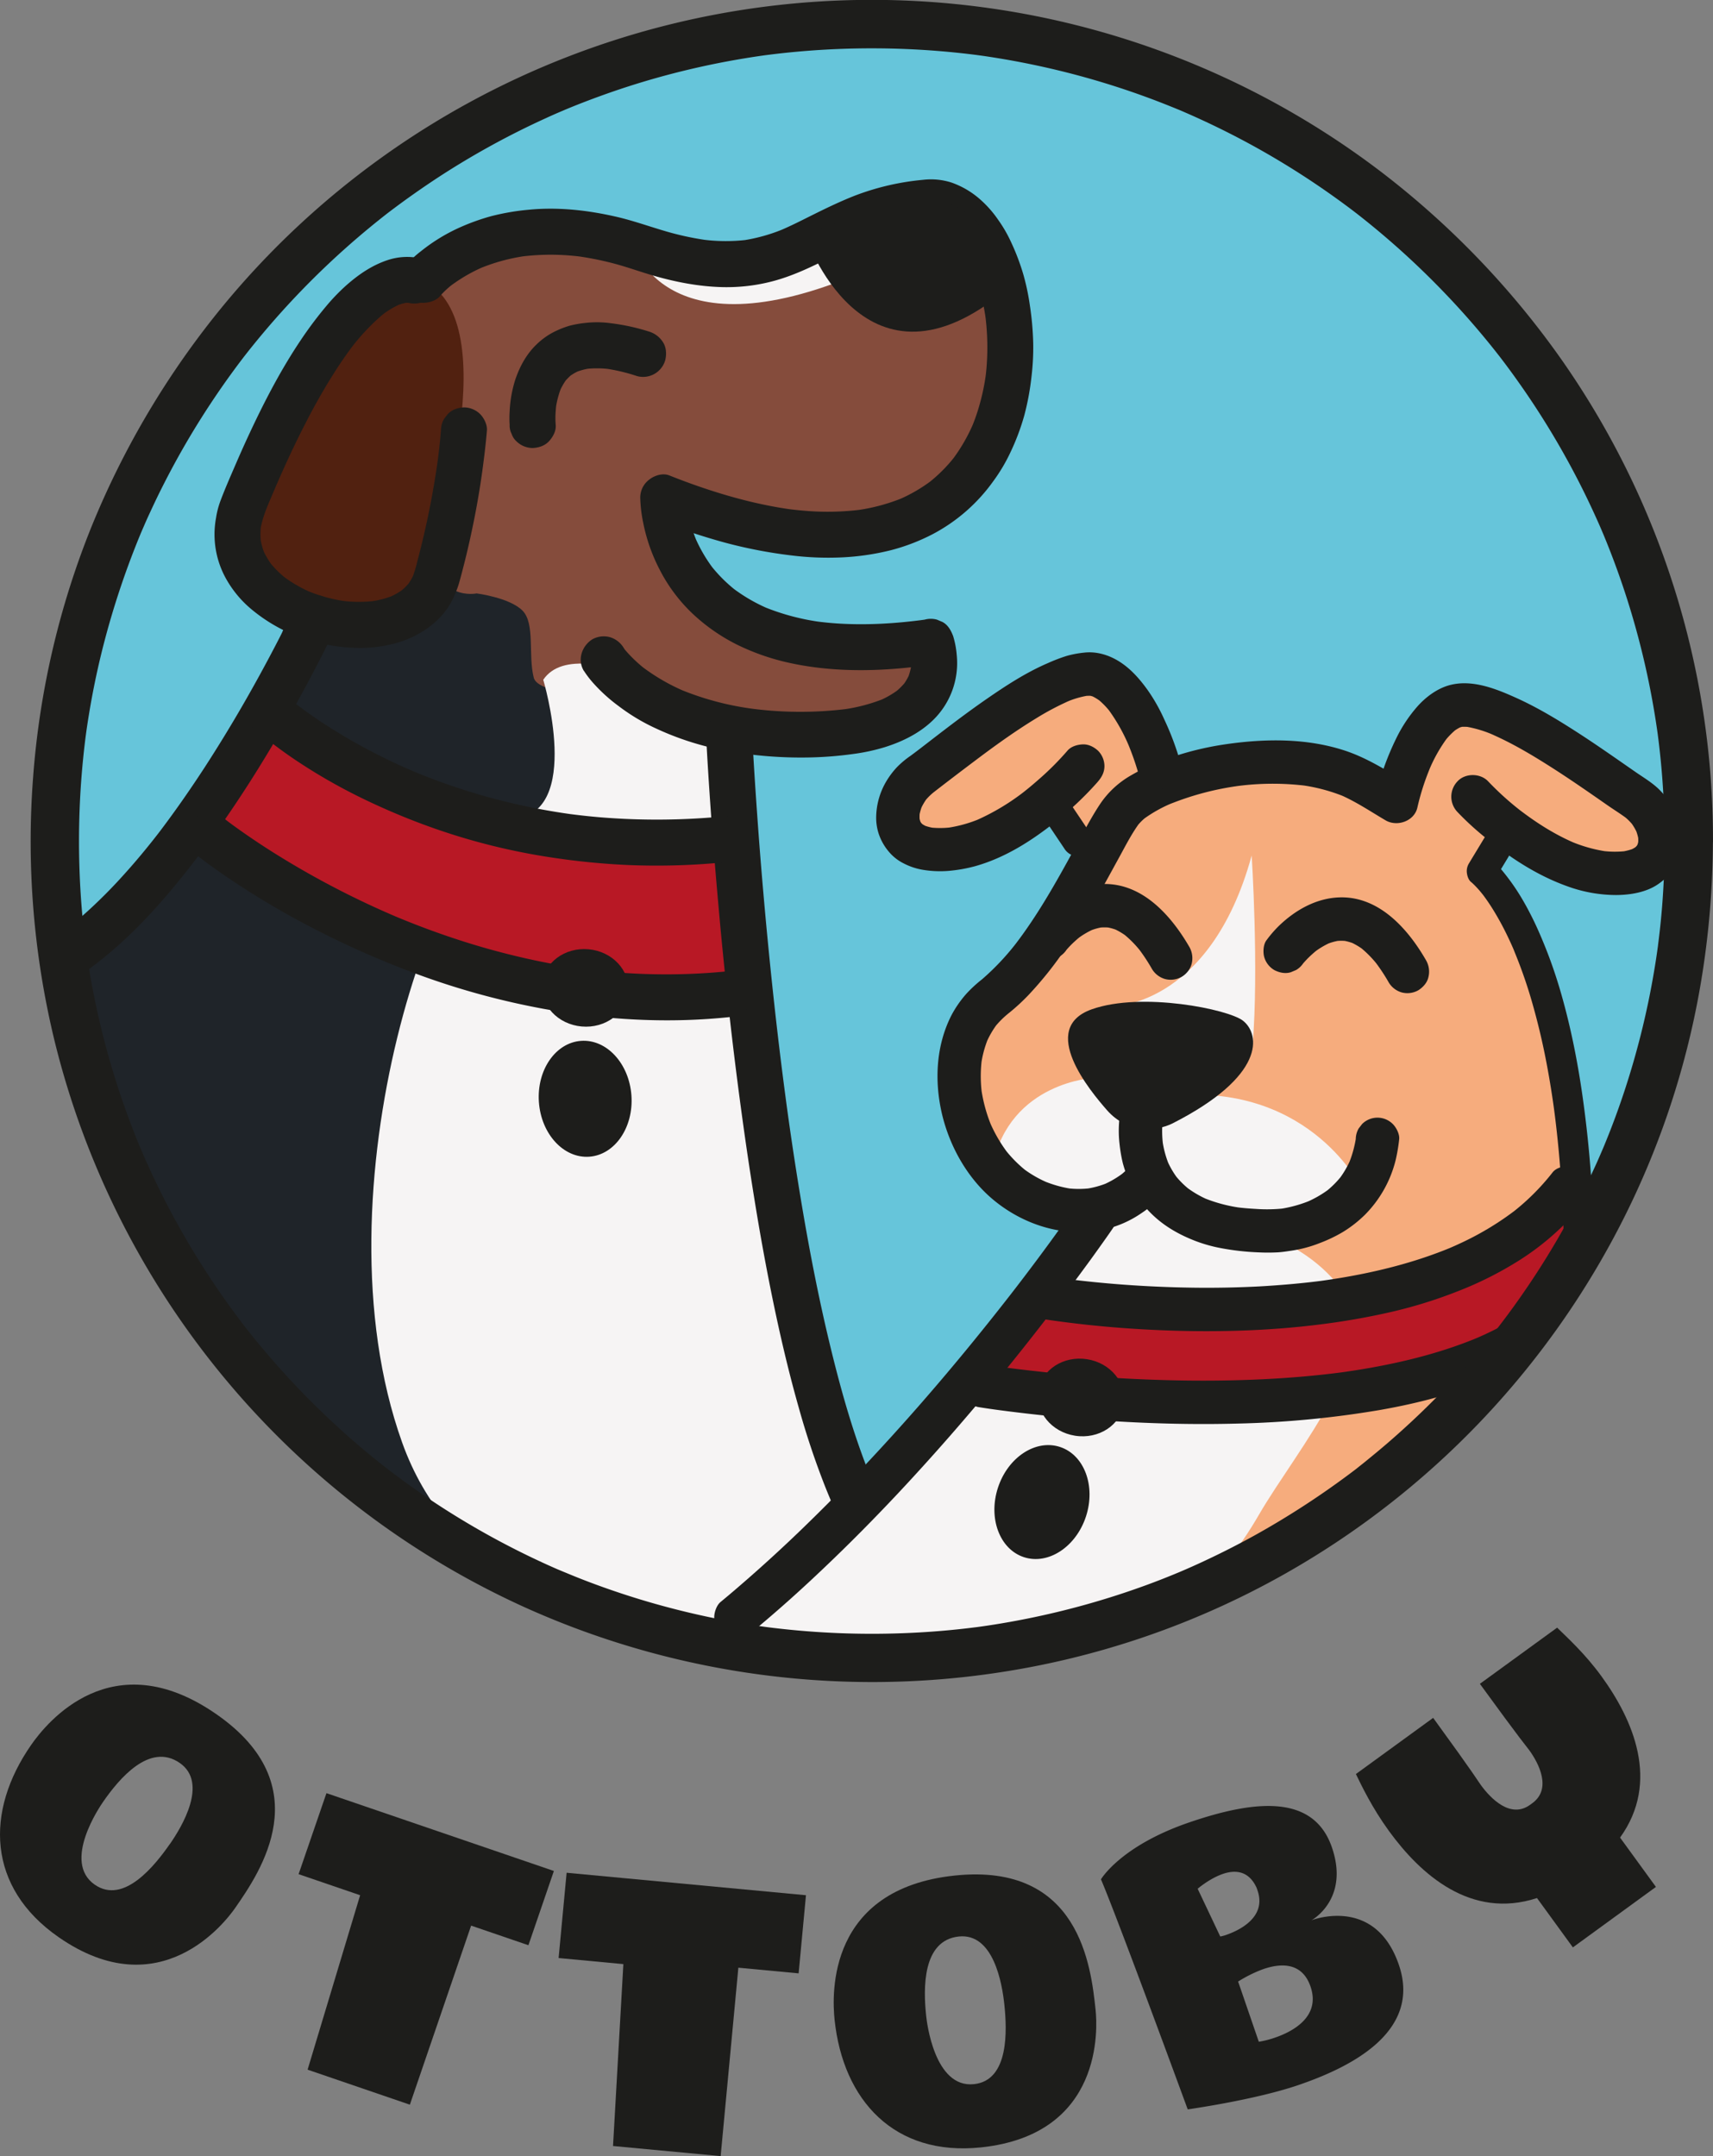 <svg xmlns="http://www.w3.org/2000/svg" viewBox="0 0 1076.26 1354.87"><rect x="0" y="0" width="1076.26" height="1354.87" fill="#808080" stroke="none"/><defs><style>.cls-1{fill:#66c5da;}.cls-2{fill:#f6f4f4;}.cls-3{fill:#f6ac7d;}.cls-4{fill:#b81825;}.cls-5{fill:#1f2429;}.cls-6{fill:#854c3c;}.cls-7{fill:#512110;}.cls-8{fill:#1d1d1b;}</style></defs><g id="Capa_2" data-name="Capa 2"><g id="logos"><circle class="cls-1" cx="547.01" cy="521.66" r="514.07"/><path class="cls-2" d="M613.46,717.6l48.69-55.74H771.3L870,714.92l-30.6,44.2s-51.38,23.64-111.14-7.93l-40.77,7.93S623.53,772,613.46,717.6Z"/><path class="cls-3" d="M687.52,677.3s-53.08,2.37-63.91,55.25c0,0-54.49-56.45,8-113.61l55.93-86.66-32.89-27.39L597.86,531.8l-33.74-8.53L581.75,483l101.56-61.09,39,41.29,12,24,73.21-9.81,71.28,19.53,28.88-55.5,66.7,22.8,73,51.64s-11.73,26.42-14.79,27.76-57.08.67-57.08.67l-33.58-21L931,548.34S985.11,599.49,992.21,761c0,0-55.22,317.47-541.72,269.9L575,898.22l112.57-139.1,39.83-14.38,69.18,27.08,57.67-27.08S820.3,677,729.15,689.39Z"/><path class="cls-2" d="M697.09,632.59s62.79,1.73,89.33-95c0,0,4.58,71.28.57,119.45l-14.67-9.3Z"/><path class="cls-2" d="M687.52,759.12,462.38,1019.85s57.24,14.58,164.55,11.79S766.59,993.88,791,951.79,870.93,847,842.27,809.4s-79.72-41.78-79.72-41.78l-34.26-16.43Z"/><path class="cls-4" d="M662.15,809l-48.69,58.44s319,59.82,382.84-76.55l-6.71-49.06S926.44,845.89,662.15,809Z"/><path class="cls-5" d="M36,610.75S143.54,1032,468.92,1030.87L351.63,337.08l-82.9,32.18s-70,28.42-87.6,16.51C181.13,385.77,142.14,524.53,36,610.75Z"/><path class="cls-6" d="M268.73,163.11s47.19-39.84,145.55-6.82c0,0,57.88,9.72,161.85-33.71,0,0,63.67,11.64,48.45,125.16s-158.87,93.88-207.5,62.95c0,0-7.54,69.41,103.56,90.89H579.4s6.67,65.35-96.32,59.08l-77.52-23.84s-66.66,3.24-70.24-11.08,1-34-7.1-42.1-28.73-10.74-28.73-10.74-25.82,5.41-27.69-28.64C271.8,344.26,298,239.89,268.73,163.11Z"/><path class="cls-2" d="M396.54,151s17.58,74.65,144.75,20.24L518.9,137.37S449.7,182.45,396.54,151Z"/><path class="cls-2" d="M341.32,427.15s25.2,84.11-19,87.43S195.76,747.2,252.66,906.44s295.1,120.21,295.1,120.21S476,693.57,464.59,456.54C464.59,456.54,364.55,392.81,341.32,427.15Z"/><path class="cls-7" d="M263.17,175.24s-46.16-20.63-99.4,87.17S198.3,383.64,198.3,383.64s65.37,9,73.5-39.38C271.8,344.26,320.89,197,263.17,175.24Z"/><path class="cls-4" d="M166.48,447.77l-45.32,80.71s91.56,67.57,236.78,98.26h111l-6.76-101.86S353.71,565.89,166.48,447.77Z"/><ellipse class="cls-8" cx="654.63" cy="943.78" rx="36.44" ry="29.09" transform="translate(-445.8 1272.9) rotate(-71.9)"/><ellipse class="cls-8" cx="679.25" cy="878.22" rx="24.33" ry="27.15" transform="translate(-293.33 1413.69) rotate(-81.12)"/><path class="cls-8" d="M695.54,697.65C685.11,685.77,652,646.22,686,634.21c31.5-11.12,85.9,0,95,7.22,10.9,8.68,14,34.78-44.19,64.44C726.41,711.15,708.31,712.2,695.54,697.65Z"/><path class="cls-8" d="M704.17,697a71.86,71.86,0,0,0-1.09,8.78,70.9,70.9,0,0,0,.32,13.11,94.34,94.34,0,0,0,2,11.8,79.92,79.92,0,0,0,4.26,12,63.56,63.56,0,0,0,13.78,20c7.93,7.85,17.51,13.23,27.85,17.2a92.71,92.71,0,0,0,15.87,4.43,158.45,158.45,0,0,0,23.29,2.64,121.71,121.71,0,0,0,12.38,0c2.74-.17,5.48-.59,8.19-1a80.8,80.8,0,0,0,18.59-5A90.4,90.4,0,0,0,844,774a77.26,77.26,0,0,0,13.61-10.69A74,74,0,0,0,876.87,729a108.39,108.39,0,0,0,2.21-13.05c.4-3.21-1.81-7.45-4-9.63a13.62,13.62,0,0,0-19.28,0l-2.13,2.75a13.63,13.63,0,0,0-1.86,6.88c0,.35-.09.7-.13,1.05l.48-3.62a71.43,71.43,0,0,1-4.8,18l1.37-3.26a59.42,59.42,0,0,1-7.64,13.13l2.13-2.76A59.63,59.63,0,0,1,832.74,749l2.75-2.13a68.45,68.45,0,0,1-15.2,8.77l3.26-1.37a81.7,81.7,0,0,1-16.91,5c-1.15.21-2.31.4-3.47.55l3.62-.48a100.14,100.14,0,0,1-18.16.3c-3.82-.2-7.64-.53-11.44-1l3.63.49a96.38,96.38,0,0,1-24.61-6.4l3.25,1.38A65.73,65.73,0,0,1,745,745.69l2.76,2.13a54.7,54.7,0,0,1-9.72-9.69l2.13,2.75a54.51,54.51,0,0,1-7-12l1.37,3.25a62.81,62.81,0,0,1-4.24-15.83l.49,3.63a69.39,69.39,0,0,1-.36-15.38q.1-1.21.27-2.43l-.49,3.62c.07-.5.14-1,.24-1.51a14.65,14.65,0,0,0-1.38-10.5,13.85,13.85,0,0,0-8.14-6.26c-3.49-.8-7.41-.62-10.51,1.37-2.85,1.84-5.59,4.69-6.26,8.15Z"/><path class="cls-8" d="M710.13,732.59a43.22,43.22,0,0,1-7.08,6.57l2.76-2.13a59.65,59.65,0,0,1-12.89,7.53l3.26-1.37a57.59,57.59,0,0,1-14.11,3.88l3.63-.49a59.85,59.85,0,0,1-15.82,0l3.62.49A74.84,74.84,0,0,1,655,741.8l3.26,1.37A73.11,73.11,0,0,1,642.47,734l2.76,2.13a80,80,0,0,1-13.92-14l2.13,2.76a92.53,92.53,0,0,1-11.74-20.21l1.38,3.26a96.17,96.17,0,0,1-6.57-23.82l.49,3.62a84.09,84.09,0,0,1-.12-22.13l-.49,3.62a67.89,67.89,0,0,1,4.46-16.74l-1.38,3.26a57.64,57.64,0,0,1,7.19-12.48L624.52,646a57.71,57.71,0,0,1,9.66-9.66,127.85,127.85,0,0,0,12.15-11.23,231.59,231.59,0,0,0,23.35-29.34c12.49-18.19,22.87-37.67,33.47-57,4.17-7.59,8.2-15.63,13.48-22.54L714.5,519a35.33,35.33,0,0,1,6.34-6.12L718.08,515a87.42,87.42,0,0,1,19.08-10.64l-3.25,1.37a179.87,179.87,0,0,1,45.56-12.05l-3.63.48a170.43,170.43,0,0,1,44.67-.4l-3.63-.49A111,111,0,0,1,845,500.71l-3.26-1.37c10.09,4.31,19.38,10.61,28.81,16.15,7.26,4.27,18.13.52,20-8.14a151.24,151.24,0,0,1,8.52-26.17l-1.38,3.25a95.28,95.28,0,0,1,11.79-21l-2.14,2.76a47.33,47.33,0,0,1,8.06-8.25L912.7,460A30.21,30.21,0,0,1,919,456.3l-3.25,1.37a18.83,18.83,0,0,1,4.47-1.26l-3.62.48a28.61,28.61,0,0,1,7.51.11l-3.62-.49A75,75,0,0,1,939,462.12l-3.26-1.37c13.83,5.87,26.82,13.65,39.46,21.72,11.73,7.49,23.15,15.44,34.57,23.4,4.39,3.06,9,5.88,13.27,9.15l-2.75-2.13a35.93,35.93,0,0,1,6.08,6.12l-2.13-2.76a36.29,36.29,0,0,1,4.62,7.86l-1.37-3.25a30.78,30.78,0,0,1,2.09,7.46l-.49-3.62a23.87,23.87,0,0,1,0,6.43l.49-3.62a20.66,20.66,0,0,1-1.34,4.88l1.37-3.26a18.5,18.5,0,0,1-2.29,3.89l2.13-2.76a20,20,0,0,1-3.4,3.36l2.76-2.13a24.61,24.61,0,0,1-4.93,2.83l3.25-1.37a35.38,35.38,0,0,1-8.65,2.28l3.62-.48a62.66,62.66,0,0,1-16.36-.19l3.62.49a92.38,92.38,0,0,1-22.8-6.48l3.26,1.38c-12.69-5.37-24.4-12.81-35.29-21.19l2.75,2.13A184.51,184.51,0,0,1,935,491c-4.88-5.23-14.42-5.3-19.28,0a13.91,13.91,0,0,0,0,19.27,179.35,179.35,0,0,0,19.34,17.52c15.25,12.2,31.63,22.75,50.14,29.3a90,90,0,0,0,30.26,5.34c8.89-.06,18.85-1.68,26.33-6.84,6.72-4.64,12.09-11.24,13.86-19.39a38.34,38.34,0,0,0-1.49-21.7,49.93,49.93,0,0,0-12.47-19.12c-4.31-4-9.41-7-14.21-10.34-11.41-7.91-22.75-15.91-34.38-23.48-13-8.44-26.3-16.62-40.43-23-12.65-5.71-27.63-11.78-41.73-8.07-7.86,2.07-15.05,7.42-20.39,13.42a89.92,89.92,0,0,0-13.46,20.38,171.19,171.19,0,0,0-12.33,33.92c-.16.62-.31,1.24-.44,1.86l20-8.14c-12.94-7.61-25.46-15.78-39.86-20.43-23.93-7.73-49.81-7.4-74.43-3.81a189.35,189.35,0,0,0-32,7.49,135.73,135.73,0,0,0-27.9,12.32A57.85,57.85,0,0,0,691.34,505c-4.74,7.09-8.78,14.65-12.87,22.12-11.12,20.33-22.14,40.8-35.67,59.67q-2.61,3.65-5.35,7.19l2.13-2.76A157.92,157.92,0,0,1,617,615.39a82,82,0,0,0-10.05,9.31A69.65,69.65,0,0,0,597.77,638C588,657.2,587,679.46,591.88,700.2c4.75,19.95,15.64,39.6,31.35,53,19.21,16.39,45.36,24.87,70.38,19.41a67.13,67.13,0,0,0,23.58-10.3,65.36,65.36,0,0,0,11.8-10l.42-.47c2.35-2.89,4-5.78,4-9.64a13.91,13.91,0,0,0-4-9.64c-2.6-2.38-6-4.15-9.64-4-3.4.15-7.39,1.24-9.64,4Z"/><path class="cls-8" d="M936.51,520.09l-12,19.82-1.71,2.84a9.29,9.29,0,0,0-1.13,6.06c.25,1.88,1.06,4.22,2.61,5.45a16.26,16.26,0,0,1,1.38,1.24c1.34,1.27,2.59,2.64,3.8,4,1,1.2,2,2.43,3,3.69L931,561.3a124.6,124.6,0,0,1,7.24,10.55,176.12,176.12,0,0,1,8.48,15.49q2.7,5.53,5.08,11.21l-1-2.27A298.06,298.06,0,0,1,962,627.78a427.56,427.56,0,0,1,10,42q2.68,14.34,4.61,28.81l-.34-2.53c3.22,24.08,5.06,48.33,5.94,72.6q.44,11.91.56,23.84c.06,5,4.33,9.73,9.49,9.5s9.56-4.17,9.5-9.5c-.21-18-.88-36-2.17-54q-1.74-24.07-5.07-48c-1.79-12.86-4-25.67-6.73-38.36-2.28-10.57-4.92-21.06-8-31.41-2.55-8.47-5.42-16.84-8.71-25.06-2.9-7.26-6-14.44-9.6-21.41-2.47-4.83-5.15-9.58-8.09-14.15a137.78,137.78,0,0,0-8.24-11.42,72.87,72.87,0,0,0-4.91-5.62,31.4,31.4,0,0,0-2.3-2.17l-.11-.08,1.49,11.51,12-19.82,1.72-2.84c2.57-4.26,1.08-10.62-3.41-13a9.67,9.67,0,0,0-13,3.4Z"/><path class="cls-8" d="M741.44,478.5a173,173,0,0,0-9.94-26.42A110.27,110.27,0,0,0,721,433.54c-5.21-7.24-11.16-14-18.94-18.56-6.25-3.66-13.53-5.71-20.79-4.89a63.5,63.5,0,0,0-11.13,2.09,106.79,106.79,0,0,0-11.7,4.48c-13.73,5.89-26.43,14.17-38.68,22.65s-23.9,17.39-35.6,26.42c-4,3.09-8,6.21-12.07,9.2a57.54,57.54,0,0,0-8.55,7.16,51.46,51.46,0,0,0-6.92,9.29,45.3,45.3,0,0,0-6.12,21.55A32.62,32.62,0,0,0,552,523.68a34.07,34.07,0,0,0,6.86,12,28.86,28.86,0,0,0,8.94,6.88,40.6,40.6,0,0,0,12.31,4.06,65.33,65.33,0,0,0,15.86.63,93.84,93.84,0,0,0,16.48-2.89c19.15-5.32,36.09-16.24,51.45-28.55a204.43,204.43,0,0,0,24.87-23.47c.38-.43.77-.86,1.14-1.31,2.38-2.81,4-5.83,4-9.63a13.85,13.85,0,0,0-4-9.64c-2.6-2.39-6-4.16-9.64-4-3.43.15-7.33,1.26-9.64,4a179.07,179.07,0,0,1-18.39,18.36q-5.09,4.5-10.46,8.66l2.75-2.14a143.76,143.76,0,0,1-31.54,19l3.25-1.38a84,84,0,0,1-21,5.94l3.63-.48a57.45,57.45,0,0,1-14.82.22l3.62.48a31.76,31.76,0,0,1-7.89-2.06l3.25,1.38a22.7,22.7,0,0,1-4.85-2.79l2.76,2.13a18.41,18.41,0,0,1-3.31-3.29l2.13,2.76a18.09,18.09,0,0,1-2.33-4l1.37,3.25a20.73,20.73,0,0,1-1.34-5l.49,3.62a25,25,0,0,1,0-6.52l-.49,3.62a31.31,31.31,0,0,1,2.17-7.8l-1.38,3.26a36.29,36.29,0,0,1,4.57-7.83l-2.13,2.75a35.16,35.16,0,0,1,6.19-6.24l-2.76,2.13Q598,489,612,478.47c12.63-9.54,25.49-18.85,39-27.08A168.69,168.69,0,0,1,672.65,440l-3.25,1.38A59,59,0,0,1,684.24,437l-3.62.48a25.54,25.54,0,0,1,6.42-.09l-3.63-.49a19.81,19.81,0,0,1,4.94,1.42l-3.26-1.37a31.43,31.43,0,0,1,6.67,4L689,438.74a51.11,51.11,0,0,1,9.12,9.35L696,445.33A111.51,111.51,0,0,1,709.8,470l-1.37-3.26a165.47,165.47,0,0,1,6.39,17.8l.33,1.17a14.12,14.12,0,0,0,6.26,8.15,13.94,13.94,0,0,0,10.51,1.37c3.29-1.07,6.48-3.11,8.14-6.26a14.3,14.3,0,0,0,1.38-10.51Z"/><path class="cls-8" d="M654,511.3l12.91,19.23,1.84,2.75a10.1,10.1,0,0,0,5.68,4.36A9.5,9.5,0,0,0,686.06,531a9.5,9.5,0,0,0-1-7.32l-12.91-19.23-1.84-2.74a10.16,10.16,0,0,0-5.68-4.37,9.75,9.75,0,0,0-7.32,1A9.62,9.62,0,0,0,653,504a9.47,9.47,0,0,0,1,7.31Z"/><path class="cls-8" d="M675.75,758c-2.13,3.14-4.33,6.24-6.52,9.34q-9.09,12.81-18.52,25.4-7.46,10-15.06,19.81l2.14-2.76q-13.15,17-26.75,33.67-15.79,19.37-32.23,38.22-17.94,20.57-36.67,40.44Q522.36,943,501.57,963q-21.07,20.21-43.36,39.09-2.73,2.29-5.47,4.56c-2.54,2.1-4,6.47-4,9.64a13.93,13.93,0,0,0,4,9.64c2.6,2.38,6,4.15,9.64,4l3.63-.49a13.65,13.65,0,0,0,6-3.5q18.28-15.13,35.69-31.28t33.91-32.82q16.17-16.33,31.71-33.27,14.79-16.08,29.07-32.63,13.2-15.27,26-30.89,11.36-13.85,22.4-28,10.4-13.27,20.54-26.74,7.18-9.55,14.22-19.23,4.74-6.55,9.4-13.16c1.4-2,2.83-4,4.17-6l.17-.25c1.91-2.81,2.25-7.32,1.37-10.5a13.91,13.91,0,0,0-6.26-8.15c-3.17-1.67-7-2.51-10.5-1.37a15.11,15.11,0,0,0-8.15,6.26Z"/><path class="cls-8" d="M654.65,828.77c2.19.36,4.39.67,6.58,1q10.83,1.51,21.69,2.69,13.86,1.49,27.75,2.41,17.4,1.17,34.84,1.5,19.89.38,39.77-.45c14.19-.61,28.36-1.72,42.45-3.47a442.1,442.1,0,0,0,46.16-8A293.06,293.06,0,0,0,915,811.76a224.59,224.59,0,0,0,40-20.08,166.7,166.7,0,0,0,33.46-28.14q3.28-3.64,6.29-7.54a15.14,15.14,0,0,0,4-9.64,13.85,13.85,0,0,0-4-9.64c-2.6-2.39-6-4.16-9.64-4-3.34.15-7.49,1.21-9.64,4a144.79,144.79,0,0,1-25.86,25.67l2.76-2.14a184.43,184.43,0,0,1-32.71,20q-5,2.4-10.1,4.55l3.26-1.37C892,792.19,870,798.06,847.71,802.07c-6.34,1.15-12.71,2.13-19.1,3l3.63-.48c-13.68,1.82-27.43,3-41.21,3.78q-19.47,1-39,.81Q734.67,809,717.3,808q-14.25-.82-28.46-2.22-10.08-1-20.14-2.28l-1.84-.25,3.62.49c-2.72-.37-5.43-.75-8.14-1.18l-.45-.07c-3.72-.62-7.13-.6-10.5,1.37a13.9,13.9,0,0,0-6.26,8.15c-.8,3.49-.63,7.41,1.37,10.5,1.81,2.81,4.71,5.7,8.15,6.27Z"/><path class="cls-8" d="M614.71,884.19c8.65,1.41,17.36,2.5,26.06,3.55q28.8,3.48,57.8,5.25c26.27,1.63,52.62,2.26,78.93,1.56a614.89,614.89,0,0,0,89-8.45c28.17-4.89,55.89-12.56,81.8-24.78q4.2-2,8.3-4.15c6.31-3.34,8.76-12.65,4.89-18.65a13.94,13.94,0,0,0-18.65-4.89q-8.1,4.27-16.55,7.83l3.26-1.37c-21.82,9.2-44.9,15.19-68.17,19.35q-10.23,1.83-20.54,3.21l3.62-.49c-17.1,2.29-34.31,3.74-51.55,4.56-16.65.79-33.33,1-50,.75q-22.73-.36-45.42-1.8-18.93-1.2-37.79-3.09-13.58-1.38-27.11-3.13l-2.51-.33,3.62.49q-5.58-.75-11.15-1.6l-.61-.1c-3.73-.61-7.13-.61-10.51,1.37a13.94,13.94,0,0,0-6.26,8.15c-.8,3.49-.62,7.4,1.37,10.5,1.81,2.8,4.72,5.71,8.15,6.26Z"/><path class="cls-8" d="M670.45,596.25l.18-.24-2.13,2.76a58.36,58.36,0,0,1,7.11-7.55c1.18-1.08,2.41-2.11,3.67-3.09l-2.76,2.13a50.75,50.75,0,0,1,11-6.53l-3.26,1.38a36.37,36.37,0,0,1,9.14-2.57l-3.62.49a31.05,31.05,0,0,1,8.34,0l-3.62-.49a32.86,32.86,0,0,1,8.18,2.29l-3.26-1.38a42.58,42.58,0,0,1,9,5.36l-2.76-2.13a67.24,67.24,0,0,1,11.67,12l-2.13-2.76a116,116,0,0,1,8.59,13,14.08,14.08,0,0,0,8.14,6.27,13.93,13.93,0,0,0,10.51-1.38,13.73,13.73,0,0,0,6.26-8.14,14.37,14.37,0,0,0-1.37-10.51C736,575.55,718,555,693.29,555.49c-14.91.31-28.47,8-38.9,18.28a72.29,72.29,0,0,0-7.48,8.72c-2,2.67-2.21,7.45-1.37,10.5a13.91,13.91,0,0,0,6.26,8.15c3.16,1.67,7,2.51,10.5,1.37l3.26-1.37a13.64,13.64,0,0,0,4.89-4.89Z"/><path class="cls-8" d="M819.25,604.67l.18-.23-2.14,2.75a59.05,59.05,0,0,1,7.11-7.55q1.79-1.62,3.68-3.09l-2.76,2.13a50.75,50.75,0,0,1,10.95-6.53L833,593.53a36.8,36.8,0,0,1,9.14-2.57l-3.62.49a31.05,31.05,0,0,1,8.34,0l-3.62-.49a32.67,32.67,0,0,1,8.17,2.29l-3.25-1.38a42.58,42.58,0,0,1,9,5.36l-2.76-2.13a67.59,67.59,0,0,1,11.67,12l-2.13-2.75a116.3,116.3,0,0,1,8.59,13,14,14,0,0,0,8.14,6.27,13.9,13.9,0,0,0,10.5-1.38c2.91-1.87,5.48-4.67,6.27-8.14a14.32,14.32,0,0,0-1.38-10.51c-11.25-19.64-29.29-40.22-54-39.7-14.92.31-28.47,8.05-38.91,18.28a73.91,73.91,0,0,0-7.47,8.72c-2,2.67-2.22,7.45-1.38,10.5a13.93,13.93,0,0,0,6.27,8.15c3.16,1.67,7,2.51,10.5,1.37l3.26-1.37a13.64,13.64,0,0,0,4.89-4.89Z"/><path class="cls-8" d="M264.3,162.39a38.79,38.79,0,0,0-20.74,1.05c-9.93,3.28-18.44,9.16-26.21,16.06A124.92,124.92,0,0,0,205,192.34a244.33,244.33,0,0,0-16,21.33c-12.36,18.38-22.62,38.13-32,58.17q-4.45,9.54-8.62,19.2c-3.35,7.75-6.79,15.52-9.77,23.42a53.75,53.75,0,0,0-2.87,10.94,57.14,57.14,0,0,0,6.84,39.23,68.32,68.32,0,0,0,14.94,17.85,103.27,103.27,0,0,0,44,21.81,110.2,110.2,0,0,0,24.87,2.85,84.15,84.15,0,0,0,23.51-3.32c15-4.53,29.07-14.43,35.41-29.16a66.07,66.07,0,0,0,3-7.89c.79-2.73,1.51-5.48,2.22-8.22q2.49-9.48,4.61-19.05c3.23-14.46,5.92-29.05,7.92-43.74,1.14-8.41,2.17-16.83,2.87-25.3.29-3.5-1.82-7.8-4.23-10.21A14.64,14.64,0,0,0,291.52,256c-3.73.16-7.61,1.39-10.21,4.23l-2.26,2.92a14.41,14.41,0,0,0-2,7.29c-.56,6.87-1.32,13.71-2.23,20.53l.52-3.84a533.92,533.92,0,0,1-13.07,65.32,85,85,0,0,1-3.37,11.06l1.46-3.46a37.39,37.39,0,0,1-4.77,8.18l2.26-2.92a37.94,37.94,0,0,1-6.79,6.73L254,369.8a45.21,45.21,0,0,1-9.91,5.7l3.45-1.45a60.9,60.9,0,0,1-15.35,4l3.84-.51a84.38,84.38,0,0,1-22.17-.15l3.84.52a98,98,0,0,1-25-6.82l3.45,1.46a84.14,84.14,0,0,1-18.55-10.69l2.92,2.26a63.29,63.29,0,0,1-11.41-11.25l2.26,2.92a49.53,49.53,0,0,1-6.34-10.73l1.46,3.45a43.33,43.33,0,0,1-3-11.06l.52,3.84a44.12,44.12,0,0,1,.05-11.65l-.52,3.84c1.2-8.61,5-16.53,8.32-24.46l-1.46,3.45c6.79-16.09,14-32,22.07-47.52a381.14,381.14,0,0,1,20-34.59c3.25-4.93,6.65-9.75,10.25-14.42l-2.25,2.92A137.73,137.73,0,0,1,238,199.78c1.43-1.26,2.89-2.48,4.39-3.64l-2.92,2.26a56.77,56.77,0,0,1,12.43-7.49l-3.45,1.45A33.26,33.26,0,0,1,256.7,190l-3.84.52a22.74,22.74,0,0,1,6-.05L255,190c.54.07,1.07.17,1.6.29a15.25,15.25,0,0,0,11.13-1.46,14.69,14.69,0,0,0,6.64-8.63c.84-3.7.66-7.85-1.45-11.14-2-3.08-4.95-5.8-8.64-6.64Z"/><path class="cls-8" d="M185.32,381c-1.3,2.81-2.67,5.59-4,8.36q-5.52,11.22-11.39,22.25-8.6,16.25-17.8,32.16Q141,463,129,481.57C120.27,495,111.15,508.18,101.5,521c-1.2,1.6-2.42,3.18-3.64,4.77l2.26-2.93c-7,9.07-14.29,17.92-22,26.44a319.22,319.22,0,0,1-23.23,23.45q-6.6,6-13.62,11.42l2.92-2.26q-3.45,2.65-7,5.17c-3.13,2.2-5.59,4.83-6.64,8.63A14.76,14.76,0,0,0,32,606.78c2,3.09,5,5.81,8.63,6.64s8,.76,11.14-1.45a250.45,250.45,0,0,0,26.41-21.46c8-7.4,15.47-15.26,22.67-23.4,8.23-9.32,16-19,23.55-28.91q10.27-13.44,19.79-27.45,9.26-13.58,17.92-27.53,8-12.89,15.6-26.06,6.6-11.45,12.89-23.07,5.09-9.4,10-18.92c2.23-4.37,4.44-8.75,6.59-13.16,1-2,2-4.09,3-6.15l.12-.26a10.69,10.69,0,0,0,1.72-5.37,11,11,0,0,0-.26-5.76,14.7,14.7,0,0,0-6.64-8.63c-3.35-1.78-7.42-2.66-11.13-1.46-3.39,1.1-7.08,3.28-8.64,6.64Z"/><path class="cls-8" d="M349.15,267.08a53.37,53.37,0,0,1,0-8.85c.1-1.62.26-3.23.48-4.84l-.52,3.84a56.44,56.44,0,0,1,3.73-14.17l-1.46,3.45a40.61,40.61,0,0,1,5.12-8.87l-2.26,2.93a33.56,33.56,0,0,1,5.85-5.88L357.14,237a33.67,33.67,0,0,1,7.48-4.35l-3.45,1.46a41,41,0,0,1,10.22-2.72l-3.84.52a63.35,63.35,0,0,1,16.62.2l-3.84-.52a114.31,114.31,0,0,1,19.88,4.73A14.46,14.46,0,0,0,418,226.18c.85-3.7.66-7.85-1.45-11.14a15.76,15.76,0,0,0-8.64-6.64A130.6,130.6,0,0,0,384,203.14a64.1,64.1,0,0,0-15.9-.25A69.44,69.44,0,0,0,358,204.64a59.11,59.11,0,0,0-9,3.47,44.45,44.45,0,0,0-11.68,8.13c-6.5,6.11-10.85,14.17-13.65,22.56a77.08,77.08,0,0,0-3.46,19.76,60.38,60.38,0,0,0,0,8.4s0,.08,0,.12a10.91,10.91,0,0,0,1.25,5.57,10.79,10.79,0,0,0,3,4.65,14.73,14.73,0,0,0,10.22,4.23c3.74-.17,7.61-1.4,10.22-4.23,2.44-2.66,4.6-6.47,4.23-10.22Z"/><path class="cls-8" d="M366.87,421.54a61,61,0,0,0,6.1,7.95,103.35,103.35,0,0,0,15.71,14.2,123.62,123.62,0,0,0,23.65,14.15A181.38,181.38,0,0,0,452.23,471a260.75,260.75,0,0,0,54.4,5,230.33,230.33,0,0,0,29.33-2.2,121.57,121.57,0,0,0,19.88-4.27c11.14-3.49,21.95-8.8,30.37-17a50,50,0,0,0,14.89-40.95,55.36,55.36,0,0,0-2.22-11.76c0-.12-.08-.24-.13-.36-1.33-3.45-3.2-6.82-6.64-8.64l-3.45-1.45a14.51,14.51,0,0,0-7.68,0l-3.83.53,3.84-.51c-18.17,2.43-36.59,3.59-54.91,2.39q-6.57-.44-13.11-1.3l3.84.52a145.53,145.53,0,0,1-36.92-9.7l3.45,1.45A105.62,105.62,0,0,1,460,369.25l2.92,2.26a93.05,93.05,0,0,1-16.64-16.6l2.26,2.92a94.2,94.2,0,0,1-12.06-20.7l1.46,3.45a97.86,97.86,0,0,1-6.09-20.3c-.26-1.43-.49-2.86-.68-4.29l.52,3.84c-.3-2.23-.48-4.45-.59-6.69,0-.13,0-.26,0-.39l-18.29,13.93A397.15,397.15,0,0,0,455.56,341a296.05,296.05,0,0,0,41,7.94,188,188,0,0,0,32.26,1.32,155.89,155.89,0,0,0,31-4.54A124.51,124.51,0,0,0,586,335.65a109.34,109.34,0,0,0,38.08-33.29,107.46,107.46,0,0,0,10.78-18.15,145,145,0,0,0,8.67-23.07,165.26,165.26,0,0,0,4.55-24.47,153.94,153.94,0,0,0,1.08-20.92,187.2,187.2,0,0,0-2.13-24A145,145,0,0,0,643,172.63a142.6,142.6,0,0,0-7.65-20.26,85,85,0,0,0-8.21-14.24,68.9,68.9,0,0,0-12-13.42,54.42,54.42,0,0,0-17.33-10A42.34,42.34,0,0,0,579.93,113a160.6,160.6,0,0,0-42.38,9.77c-11.47,4.46-22.39,10-33.38,15.48-4.61,2.3-9.26,4.54-14,6.55l3.45-1.45a109.29,109.29,0,0,1-27.45,7.8l3.84-.52a112.63,112.63,0,0,1-29.8-.25l3.84.52A181.71,181.71,0,0,1,417.16,145c-10.3-3.05-20.37-6.67-30.87-9-17.68-4-36.14-6-54.23-4.19a147.45,147.45,0,0,0-23.34,4,137.45,137.45,0,0,0-19.58,7,112.34,112.34,0,0,0-24.7,15.08,61.24,61.24,0,0,0-8.34,7.67l-.1.12c-2.51,3-4.24,6.15-4.24,10.21A14.7,14.7,0,0,0,256,186.07c2.75,2.53,6.36,4.41,10.21,4.23,3.63-.16,7.8-1.32,10.22-4.23a56.69,56.69,0,0,1,9-8.22l-2.93,2.26a100.26,100.26,0,0,1,22-12.73l-3.45,1.46a118.6,118.6,0,0,1,29.95-8.1l-3.84.52a148.49,148.49,0,0,1,39.51.26l-3.84-.52a192.8,192.8,0,0,1,22.82,4.58c8.31,2.19,16.37,5.14,24.62,7.54,14.05,4.09,28.73,6.93,43.39,7.3a113.49,113.49,0,0,0,33.6-4.18c9.87-2.79,19.32-7,28.51-11.53,9.43-4.63,18.69-9.58,28.38-13.67l-3.46,1.46A150.34,150.34,0,0,1,578.67,142l-3.84.52c4.55-.6,9.18-1.29,13.76-.68l-3.84-.51a29.67,29.67,0,0,1,7.4,2l-3.45-1.45a36.84,36.84,0,0,1,8,4.72l-2.92-2.26a53.16,53.16,0,0,1,9.34,9.5L600.86,151a81,81,0,0,1,8.79,14.45c.76,1.57,1.47,3.16,2.15,4.76l-1.46-3.45a130.69,130.69,0,0,1,7.8,26.34q.76,4.05,1.31,8.14l-.51-3.85a157.83,157.83,0,0,1,1,32.08q-.33,4.65-1,9.29l.52-3.84a137,137,0,0,1-6.31,26.72q-1.27,3.64-2.77,7.19l1.46-3.45a110.77,110.77,0,0,1-10.34,19.1c-1.15,1.7-2.36,3.37-3.62,5l2.26-2.92a96.9,96.9,0,0,1-17.25,17.27l2.92-2.26A98.93,98.93,0,0,1,564,314.22l3.45-1.46a118.88,118.88,0,0,1-30.23,8l3.84-.51a167.74,167.74,0,0,1-35.7.69c-3.78-.31-7.56-.73-11.32-1.23l3.84.52c-20-2.71-39.53-7.92-58.55-14.48q-9.46-3.27-18.78-7c-4.16-1.65-9.27,0-12.59,2.58a14.17,14.17,0,0,0-5.7,11.35A85.73,85.73,0,0,0,404,327.9a110.19,110.19,0,0,0,10.3,29.75,102.25,102.25,0,0,0,26.17,32.68,116.59,116.59,0,0,0,22.69,14.8A144.62,144.62,0,0,0,493,415.86c26.28,6.25,53.78,6.34,80.5,3.32,5.06-.57,10.12-1.25,15.16-2l-17.77-10.09a33.25,33.25,0,0,1,1.73,7.44l-.52-3.84a40.8,40.8,0,0,1,0,10.76l.52-3.84a36.28,36.28,0,0,1-2.45,9l1.45-3.45a35.67,35.67,0,0,1-4.63,7.88l2.26-2.93a41.57,41.57,0,0,1-7.27,7.19l2.93-2.26A58.45,58.45,0,0,1,552,440.47l3.45-1.46A108,108,0,0,1,528.28,446l3.84-.52a236.29,236.29,0,0,1-62.19-.49l3.84.51a181.84,181.84,0,0,1-46-12.1l3.45,1.45a125.72,125.72,0,0,1-28-16.07l2.92,2.26a87.24,87.24,0,0,1-12.9-12.07c-.65-.77-1.29-1.54-1.9-2.33l2.26,2.92a28.64,28.64,0,0,1-1.81-2.55,15.07,15.07,0,0,0-8.64-6.64,14.72,14.72,0,0,0-11.13,1.45c-6.49,4.19-9.38,12.86-5.19,19.77Z"/><path class="cls-8" d="M443.6,461.57q.22,4.56.49,9.12c.47,8.51,1,17,1.57,25.53q1.29,19.38,2.83,38.74,2,24.56,4.26,49.08,2.67,28.26,5.85,56.47,3.66,32.28,8.11,64.45,4.31,31.27,9.56,62.39c3.48,20.39,7.32,40.72,11.68,60.94,4.12,19.06,8.7,38,14.05,56.78a507.17,507.17,0,0,0,16.44,49.12q2.73,6.84,5.68,13.59c1.36,3.09,5.54,5.78,8.64,6.64A14.76,14.76,0,0,0,543.89,953c3.09-2,5.8-5,6.64-8.63.92-4,.19-7.38-1.45-11.14-.53-1.21-1.06-2.43-1.57-3.65L549,933c-11.5-27.27-19.72-55.9-26.75-84.61-8.12-33.13-14.51-66.67-20-100.33q-4.77-29.17-8.68-58.49l.52,3.84q-4.64-34.5-8.34-69.13-3.34-31.07-6.05-62.2-2.22-25.3-4-50.63-1.25-17.49-2.3-35c-.28-4.89-.49-9.78-.8-14.67a1.34,1.34,0,0,1,0-.2c-.36-7.54-6.39-14.81-14.45-14.45-7.52.34-14.83,6.37-14.45,14.45Z"/><path class="cls-8" d="M506.15,148.5S541.55,253.58,628,185.45c0,0,.76-59.94-42.85-58.29S506.15,148.5,506.15,148.5Z"/><path class="cls-8" d="M159.87,458c1,.9,2,1.76,3,2.62,3.85,3.2,7.83,6.25,11.84,9.23,4.81,3.58,9.75,7,14.77,10.26q10,6.51,20.37,12.29,12.57,7,25.65,13c11.17,5.15,22.56,9.86,34.12,14q17.71,6.4,36,11.11a405,405,0,0,0,40.83,8.31,452.33,452.33,0,0,0,48.87,4.78,433,433,0,0,0,49.92-.9q6.41-.48,12.78-1.14a16,16,0,0,0,10.22-4.23,14.73,14.73,0,0,0,4.23-10.22c-.17-3.73-1.4-7.61-4.23-10.21-2.66-2.44-6.47-4.62-10.22-4.24a435,435,0,0,1-80.77.93q-10.29-.87-20.54-2.24l3.84.52a409.16,409.16,0,0,1-44.31-8.47,397.3,397.3,0,0,1-38.6-11.75q-9.78-3.52-19.35-7.56l3.45,1.45a377.62,377.62,0,0,1-38.81-19c-9.31-5.25-18.39-10.91-27.15-17-3.43-2.4-6.8-4.86-10.11-7.42l2.93,2.26c-2.7-2.08-5.36-4.22-7.92-6.47l-.41-.37a15.17,15.17,0,0,0-10.22-4.23,14.73,14.73,0,0,0-10.21,4.23c-2.53,2.76-4.41,6.37-4.24,10.22s1.4,7.62,4.24,10.22Z"/><path class="cls-8" d="M121.55,535.68c6,4.9,12.37,9.46,18.76,13.88a515.23,515.23,0,0,0,44.22,27.23,571.25,571.25,0,0,0,70.94,32.85A479.19,479.19,0,0,0,341.88,634c34,6.12,68.65,8.65,103.12,6.28q6.54-.45,13.05-1.12c3.93-.41,7.33-1.35,10.22-4.24a14.68,14.68,0,0,0,4.23-10.21c-.17-3.74-1.4-7.61-4.23-10.22-2.66-2.44-6.47-4.62-10.22-4.23a391.18,391.18,0,0,1-73.55.53q-9.84-.84-19.64-2.16l3.84.51a447.44,447.44,0,0,1-51.16-10c-15.79-4-31.38-8.91-46.69-14.5q-12.06-4.41-23.89-9.41l3.45,1.46a550.12,550.12,0,0,1-60.6-30.11c-13.19-7.6-26.08-15.73-38.51-24.51-3.49-2.47-7-5-10.34-7.61l2.92,2.26c-.63-.49-1.27-1-1.89-1.49-3.08-2.49-6.11-4.23-10.22-4.23a14.71,14.71,0,0,0-10.22,4.23c-2.53,2.75-4.4,6.37-4.23,10.22.16,3.59,1.31,7.85,4.23,10.21Z"/><path class="cls-8" d="M1045.9,528.51q0,20.5-1.61,41-.78,9.91-2,19.81c-.19,1.64-.41,3.27-.6,4.91,0,.18-.33,2.5-.1.79.25-1.88-.15,1.06-.21,1.48q-.67,4.88-1.46,9.75a511.22,511.22,0,0,1-18.54,77q-5.92,18.27-13.23,36c-.31.77-1.91,4.59-.83,2l-1.89,4.39q-2,4.68-4.18,9.33-4,8.65-8.27,17.15a513.06,513.06,0,0,1-39.45,65.4q-5.66,8-11.61,15.72c1.54-2-.39.5-.93,1.19l-2.92,3.69c-2.11,2.63-4.23,5.24-6.39,7.83q-12,14.47-25.14,28-13.3,13.8-27.61,26.58-7,6.28-14.27,12.3-3.63,3-7.31,6-1.83,1.47-3.69,2.93L852.12,923c-2,1.54,2.78-2.09-.66.51a529.74,529.74,0,0,1-63.86,41.68q-17,9.35-34.59,17.4c-2.68,1.22-5.38,2.43-8.09,3.61l-4.39,1.88c2.57-1.08-1.76.73-2.67,1.1Q729,992.84,720,996.13a509.32,509.32,0,0,1-75.2,21.11q-10,2-20,3.59c-3,.47-6,.93-9.06,1.35-.42.06-3.35.45-1.48.21s-.61.07-.78.09l-5.62.69q-20.22,2.36-40.56,3.11a519.16,519.16,0,0,1-81-3.28c-1.64-.19-3.28-.4-4.92-.61-1.8-.23.28.05.54.08l-2.8-.39q-4.87-.69-9.74-1.48-9.69-1.56-19.31-3.49-19.43-3.92-38.5-9.31-18.87-5.35-37.31-12.14-9-3.31-17.85-7l-2.52-1.05c.23.1,2.09.89.48.21L350,986q-4.37-1.91-8.7-3.9a512.53,512.53,0,0,1-67.51-37.44Q258,934.23,243,922.72c2.3,1.76-1.14-.9-1.71-1.35-1.23-1-2.46-1.94-3.69-2.93-2.62-2.1-5.23-4.24-7.81-6.39q-7.25-6-14.24-12.34a515.54,515.54,0,0,1-52.61-54.77c-2-2.42-4-4.86-5.94-7.31l-2.93-3.7c-.41-.53-.83-1.06-1.24-1.6.92,1.19.67.89-.09-.12-3.93-5.2-7.81-10.43-11.57-15.76q-11.1-15.72-21-32.25-9.75-16.29-18.28-33.26-4.27-8.52-8.23-17.18-2-4.34-3.88-8.72c-.3-.68-1.89-4.41-1.38-3.2.65,1.54-.22-.55-.29-.71L86.8,718a508.38,508.38,0,0,1-23.75-74.06q-4.62-19.38-7.72-39.09c-.47-3-.91-6-1.34-9.06-.08-.54-.38-3,0-.17l-.27-2.1c-.24-1.87-.47-3.75-.68-5.62q-1.14-9.9-1.9-19.82a521.86,521.86,0,0,1,.17-81.22q.83-10.26,2.06-20.5c.2-1.64.41-3.27.62-4.91-.34,2.63.09-.65.22-1.56q.73-5.24,1.59-10.44,3.19-19.65,7.92-39a523.52,523.52,0,0,1,24.14-73.88c.26-.64.52-1.26.79-1.9-1.06,2.55-.15.34.06-.14.54-1.25,1.08-2.51,1.63-3.76q2-4.68,4.19-9.32,4.13-9,8.6-17.75,8.61-16.9,18.45-33.15,10-16.46,21.16-32.14,2.55-3.56,5.15-7.09c.93-1.26,1.88-2.52,2.82-3.78l1.63-2.14c.17-.22,1.85-2.42.86-1.14s.36-.46.47-.59l1.66-2.12q1.45-1.84,2.94-3.69,3.17-3.93,6.4-7.8a516.57,516.57,0,0,1,52.89-54.5q7.05-6.27,14.31-12.26,3.63-3,7.32-5.94c1.05-.84,2.11-1.67,3.17-2.5.32-.25,2.55-2,1.12-.88s.92-.7,1.14-.86q15.32-11.62,31.42-22.14a511.67,511.67,0,0,1,67.11-36.81q4.33-2,8.72-3.87c.67-.29,4.74-2,2-.88l5.05-2.08q8.88-3.6,17.9-6.87Q395,53.85,413.56,48.66q19.08-5.32,38.55-9.16,9.64-1.89,19.34-3.42,4.88-.77,9.76-1.44c1.8-.25-.28,0-.54.07l2.81-.35c1.87-.24,3.75-.46,5.62-.68a521.13,521.13,0,0,1,81-2.83q20.31.87,40.5,3.33l4.21.53c-3-.38,1.51.22,2.26.32q5.22.75,10.43,1.61,9.69,1.59,19.29,3.55a507.87,507.87,0,0,1,75.72,21.65c6,2.22,11.92,4.59,17.83,7,.16.06,2.25.94.71.29s.95.4,1.33.57l3.75,1.63q4.68,2.05,9.32,4.2Q773.06,83.67,790,93.11q16.53,9.24,32.36,19.67,8.16,5.39,16.12,11.08,3.57,2.55,7.09,5.16c1.26.93,2.52,1.88,3.77,2.82.78.59,4.45,3.41,2.28,1.73A516,516,0,0,1,908,184.45q13.26,13.85,25.46,28.66,3,3.64,5.92,7.33l2.5,3.18c.33.41,1.76,2.28.1.12l1.64,2.14q5.71,7.51,11.14,15.24a512.15,512.15,0,0,1,39.5,66.17q4.25,8.52,8.18,17.2,2,4.35,3.86,8.73c.35.82,1.59,3.77.61,1.4.7,1.69,1.39,3.37,2.08,5.06q7.35,18.12,13.3,36.77a511.35,511.35,0,0,1,18,76.44c.5,3.25,1,6.51,1.42,9.77-.38-2.83.17,1.42.28,2.27.2,1.64.4,3.28.58,4.92q1.1,9.54,1.82,19.12,1.5,19.74,1.5,39.54a15.18,15.18,0,0,0,30.36,0,525.73,525.73,0,0,0-96.85-304.92A539.17,539.17,0,0,0,867.85,108.08,528,528,0,0,0,140.6,191.64,537.8,537.8,0,0,0,58,329.71,525,525,0,0,0,20.81,488.26,531,531,0,0,0,34.26,654,529.44,529.44,0,0,0,329,1009.68a530.81,530.81,0,0,0,325.18,36.57,524.71,524.71,0,0,0,150.49-55.8,530.44,530.44,0,0,0,216.06-226,523,523,0,0,0,49-153.64,547.74,547.74,0,0,0,6.47-82.29,15.18,15.18,0,0,0-30.36,0Z"/><path class="cls-8" d="M147.75,1198.94c-6.27,9-47.24,62.58-110.88,18.37-45.14-31.35-46.25-79.14-17.32-120.8,9.65-13.88,50.65-65,116.38-19.35C200.73,1122.18,163.5,1176.26,147.75,1198.94Zm-41-40.18c7.39-10.65,24.26-38.39,6.21-50.93-19-13.18-38.27,10.14-48.07,24.26-2.09,3-26,37.88-5.38,52.19C77.75,1197,97.37,1172.18,106.7,1158.76Z"/><path class="cls-8" d="M205.12,1126.8,348,1175.69l-16,46.66-36-12.32-38.49,112.52-64.25-22,33-109.62-38.66-13.23L204,1130Z"/><path class="cls-8" d="M356,1176.81l150.38,14.12-4.61,49.1-37.87-3.56-11.12,118.4-67.62-6.35,6.49-114.3-40.68-3.82,4.71-50.23Z"/><path class="cls-8" d="M688.35,1263c1.15,10.93,5.15,78.24-71.91,86.38-54.65,5.78-86.73-29.65-92.07-80.09-1.78-16.82-4.17-82.3,75.42-90.72C678.26,1170.32,685.44,1235.58,688.35,1263ZM631,1259.47c-1.36-12.89-6.73-44.91-28.59-42.6-23,2.43-22.33,32.68-20.52,49.78.38,3.64,5.11,45.65,30.05,43C634.09,1307.32,632.73,1275.72,631,1259.47Z"/><path class="cls-8" d="M824.76,1206.4c5.86-2,40.35-11.79,54.1,28.18,15.21,44.24-35.11,66-62.82,75.55-27.45,9.44-69.81,15.37-69.81,15.37s-43.65-119.08-54.5-144.56c0,0,12.19-20.88,55.09-35.64,42.1-14.48,78.52-17.77,90,15.54,11.27,32.77-12.84,45.84-12.84,45.84Zm-58.09,10.45a20.58,20.58,0,0,0,3.55-.92c8-2.75,25.74-10.94,19.87-28l-.55-1.6c-5-11.09-13.74-11.36-21.2-8.8-8.53,2.94-15.86,9.34-15.86,9.34Zm34.38,63.57c11.73-4,28.75-13.47,22.33-32.12-5.32-15.45-18.77-14.7-29.69-10.94a83.68,83.68,0,0,0-15.79,7.81l13,37.84A61.82,61.82,0,0,0,801.05,1280.42Z"/><path class="cls-8" d="M1006.23,1053.42c19.72,27.12,37,66.15,11.64,101.29l22.54,31-52.19,38-22.54-31c-41.68,13.59-73.28-15-93-42.12C862.07,1136,855.4,1122,851.9,1114.78l48.54-35.3c27.18,37.37,28,39.53,30,42.26,6.13,8.43,18.63,21.3,30.93,12.35l1.37-1c12.31-8.95,4.14-25-2-33.4-2-2.74-3.77-4.23-30.95-41.6l48.54-35.3C984.66,1029,996,1039.29,1006.23,1053.42Z"/><ellipse class="cls-8" cx="367.62" cy="690.48" rx="29.14" ry="36.49" transform="translate(-47.47 27.45) rotate(-4.02)"/><ellipse class="cls-8" cx="367.62" cy="620.8" rx="24.36" ry="27.19" transform="translate(-283.9 930.72) rotate(-84.81)"/></g></g></svg>